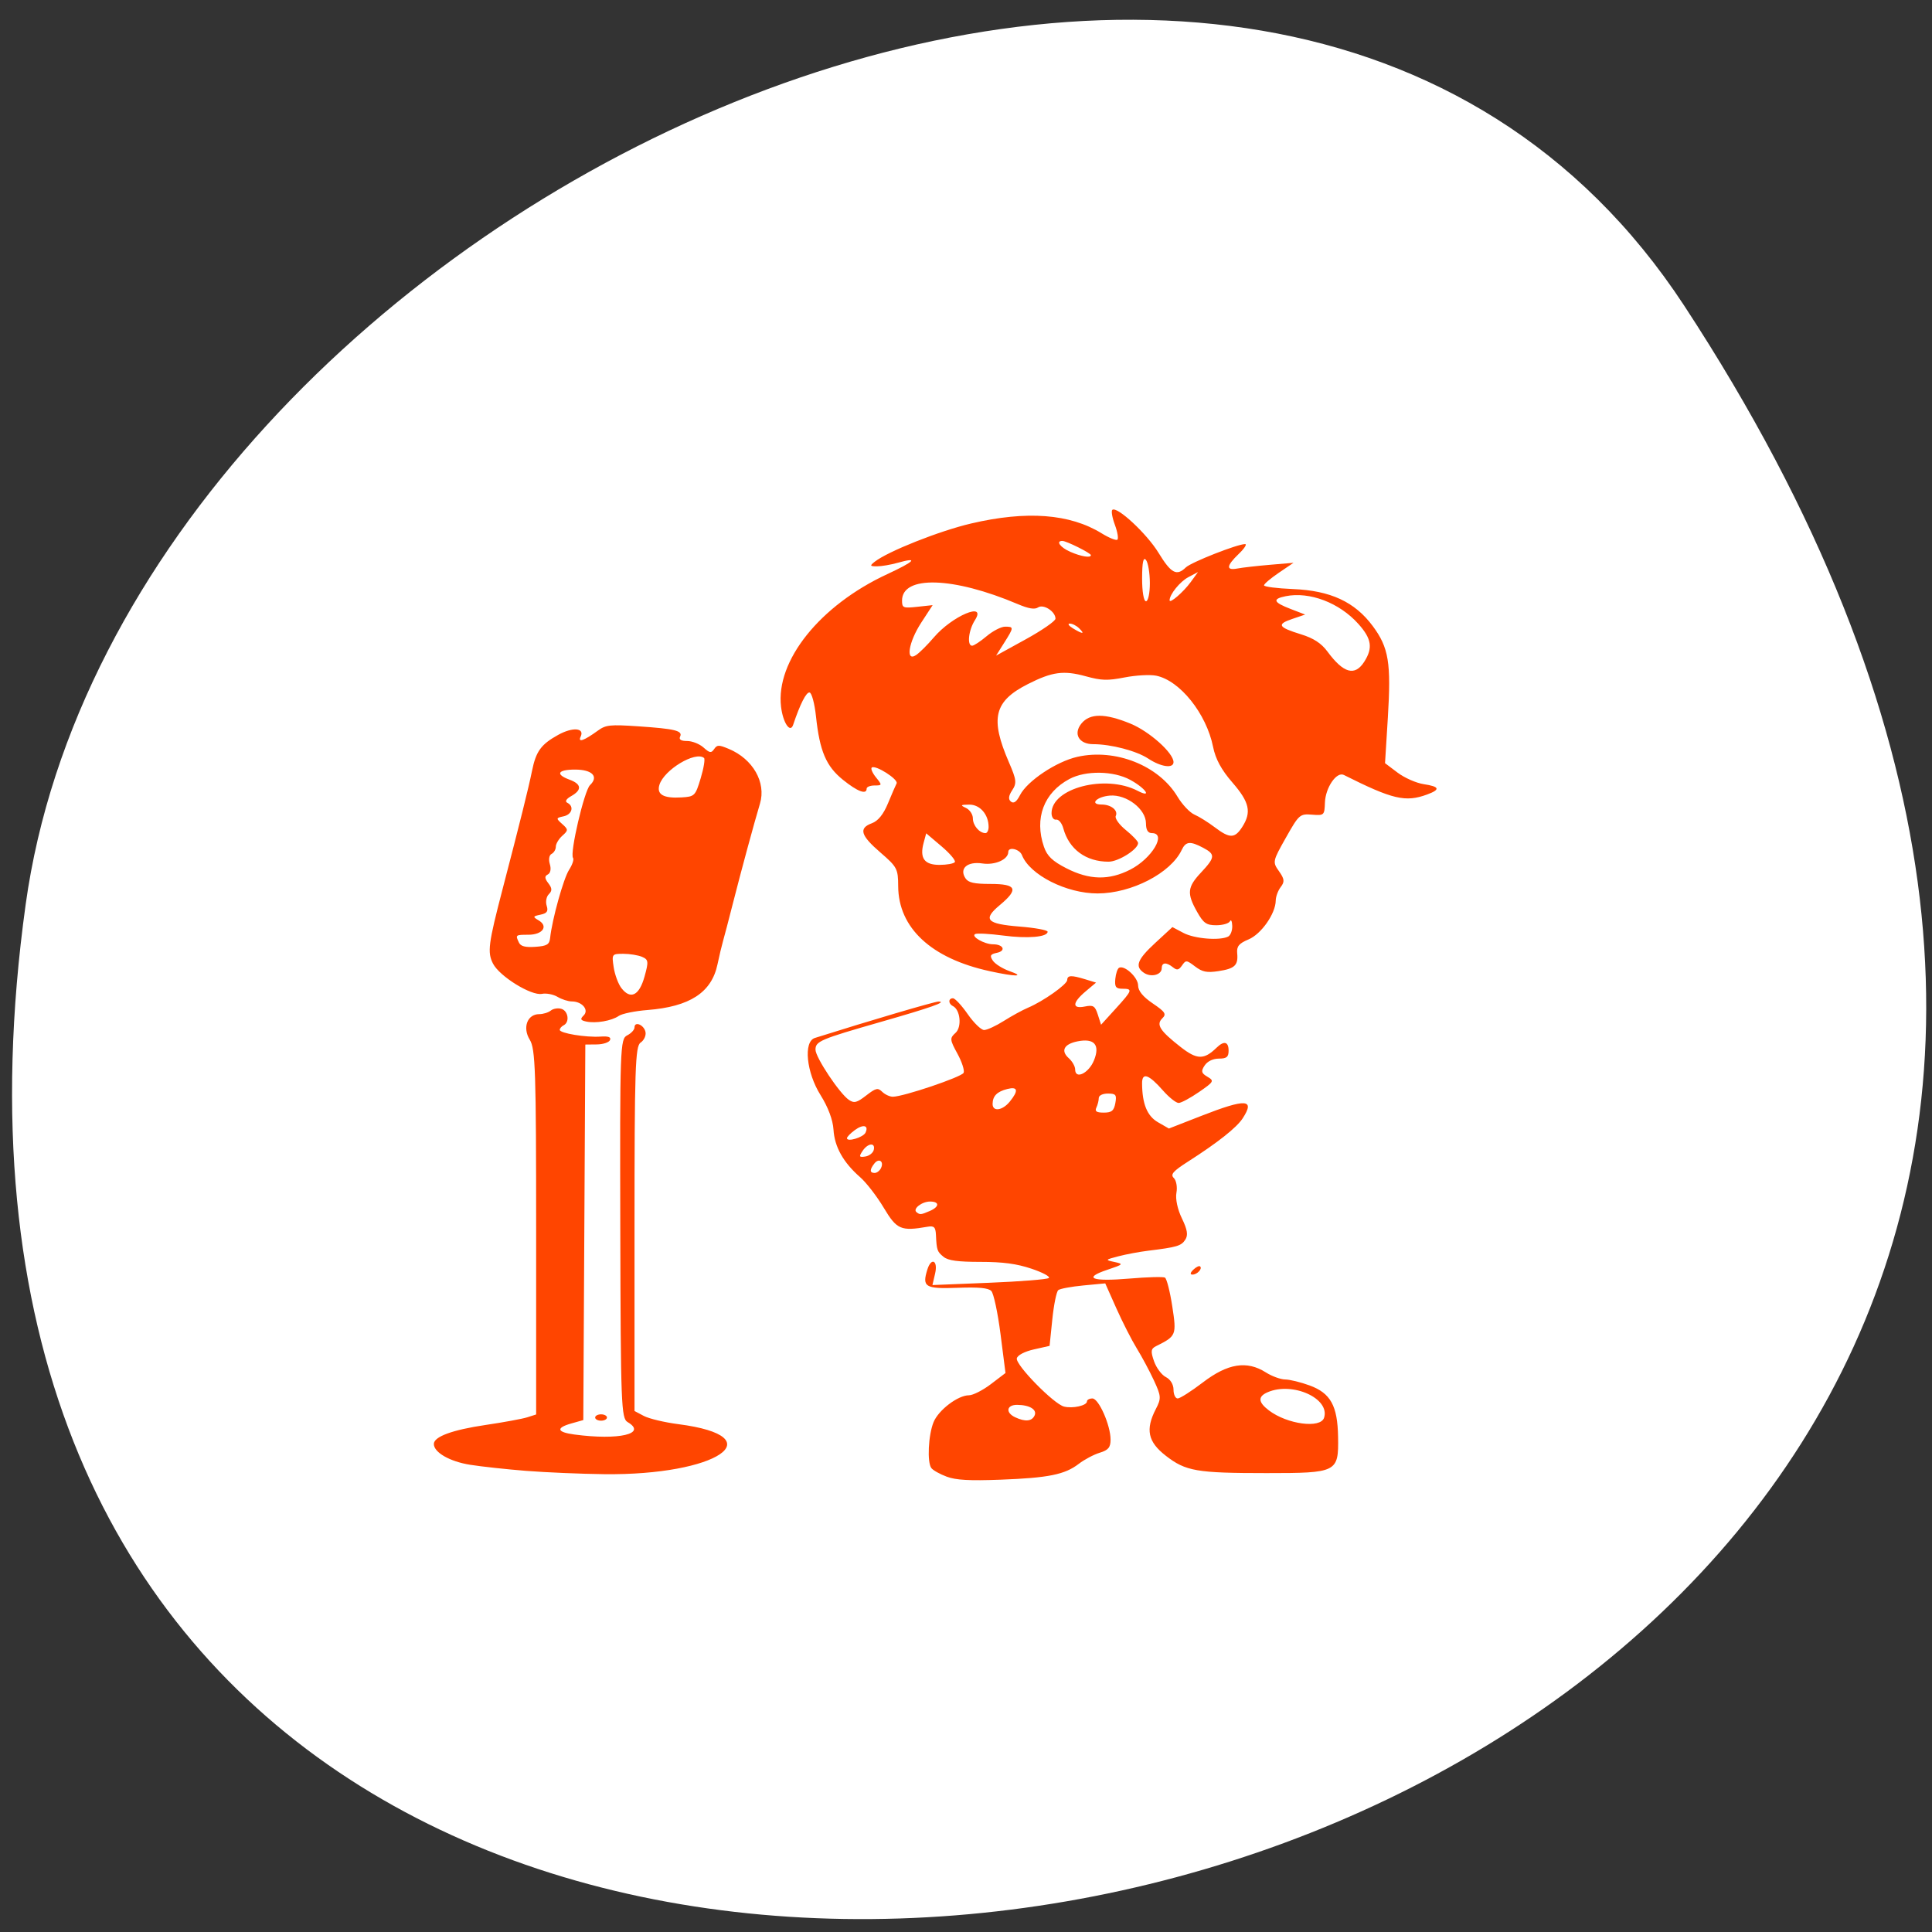 <svg xmlns="http://www.w3.org/2000/svg" viewBox="0 0 256 256"><rect x="0" y="0" width="256" height="256" fill="#333333" stroke="none"/><defs><clipPath><path transform="matrix(15.333 0 0 11.5 415 -125.5)" d="m -24 13 c 0 1.105 -0.672 2 -1.5 2 -0.828 0 -1.5 -0.895 -1.5 -2 0 -1.105 0.672 -2 1.5 -2 0.828 0 1.5 0.895 1.5 2 z"/></clipPath></defs><path d="m 222.65 37.868 c 145.18 221.56 -251.35 307.3 -219.76 79.37 12.881 -92.96 164.23 -164.13 219.76 -79.37 z" transform="translate(0.508 2.624)" style="fill:#fff;color:#000"/><g style="fill:#ff4500"><path d="m 124.45,227.607 c -1.328,-0.523 -2.687,-1.331 -3.02,-1.795 -0.856,-1.19 -0.599,-6.903 0.43,-9.583 0.974,-2.536 4.774,-5.61 6.936,-5.61 0.786,0 2.719,-1.046 4.296,-2.324 l 2.868,-2.324 -0.974,-8.114 c -0.536,-4.463 -1.35,-8.514 -1.809,-9.003 -0.603,-0.642 -2.452,-0.826 -6.639,-0.663 -6.32,0.247 -6.959,-0.165 -5.896,-3.802 0.768,-2.63 2.118,-1.909 1.524,0.813 l -0.528,2.417 11.097,-0.477 c 6.103,-0.262 11.373,-0.708 11.711,-0.991 0.338,-0.283 -1.183,-1.156 -3.38,-1.941 -2.926,-1.045 -5.604,-1.427 -10.007,-1.427 -4.437,0 -6.329,-0.273 -7.223,-1.041 -1.271,-1.092 -1.365,-1.378 -1.509,-4.592 -0.073,-1.624 -0.371,-1.936 -1.631,-1.703 -5.245,0.969 -6.044,0.602 -8.6,-3.956 -1.337,-2.383 -3.419,-5.255 -4.627,-6.38 -3.307,-3.082 -5.017,-6.327 -5.223,-9.916 -0.117,-2.029 -1.058,-4.707 -2.533,-7.206 -2.791,-4.728 -3.398,-11.167 -1.125,-11.931 10.896,-3.661 23.515,-7.616 24.251,-7.601 1.749,0.037 -1.487,1.254 -11.266,4.235 -11.941,3.64 -12.856,4.054 -12.856,5.812 0,1.608 4.738,9.183 6.555,10.479 1.027,0.732 1.545,0.591 3.379,-0.919 1.914,-1.575 2.281,-1.665 3.151,-0.764 0.542,0.561 1.474,1.02 2.072,1.02 2.054,0 13.484,-4.109 13.877,-4.988 0.216,-0.484 -0.333,-2.29 -1.221,-4.014 -1.487,-2.889 -1.516,-3.227 -0.374,-4.312 1.285,-1.22 0.959,-4.827 -0.507,-5.606 -0.929,-0.493 -0.919,-1.625 0.015,-1.625 0.4,0 1.701,1.491 2.892,3.313 1.191,1.822 2.636,3.313 3.211,3.314 0.575,3.7e-4 2.31,-0.851 3.856,-1.892 1.546,-1.041 3.678,-2.282 4.738,-2.759 2.999,-1.348 7.683,-4.868 7.698,-5.787 0.017,-1.008 0.81,-1.04 3.553,-0.143 l 2.097,0.685 -2.047,1.836 c -2.635,2.363 -2.696,3.704 -0.143,3.154 1.65,-0.356 1.988,-0.129 2.539,1.696 l 0.635,2.106 2.859,-3.348 c 3.308,-3.873 3.399,-4.164 1.305,-4.164 -1.261,0 -1.52,-0.385 -1.374,-2.039 0.099,-1.121 0.436,-2.174 0.747,-2.34 1.09,-0.579 3.723,2.037 3.723,3.697 -3e-5,1.121 0.95,2.361 2.872,3.748 2.447,1.765 2.724,2.226 1.874,3.106 -1.261,1.306 -0.493,2.586 3.59,5.986 3.214,2.676 4.576,2.703 7.052,0.139 1.451,-1.502 2.349,-1.263 2.349,0.627 0,1.319 -0.387,1.657 -1.901,1.657 -1.161,0 -2.249,0.56 -2.797,1.439 -0.746,1.198 -0.654,1.591 0.55,2.347 1.367,0.859 1.279,1.032 -1.638,3.176 -1.696,1.247 -3.495,2.278 -3.997,2.292 -0.503,0.014 -1.891,-1.159 -3.085,-2.605 -2.783,-3.372 -4.101,-3.853 -4.09,-1.491 0.02,4.283 0.994,6.824 3.114,8.121 l 2.142,1.311 6.389,-2.655 c 8.748,-3.636 10.547,-3.518 8.076,0.526 -1.186,1.942 -4.889,5.063 -10.698,9.017 -2.958,2.014 -3.517,2.698 -2.803,3.436 0.49,0.507 0.721,1.894 0.513,3.082 -0.223,1.275 0.217,3.465 1.073,5.344 1.083,2.376 1.248,3.509 0.652,4.466 -0.802,1.288 -1.621,1.544 -7.309,2.287 -1.697,0.222 -4.299,0.741 -5.784,1.154 -2.623,0.73 -2.645,0.763 -0.771,1.192 1.823,0.417 1.747,0.506 -1.4,1.625 -4.893,1.74 -3.063,2.506 4.376,1.832 3.457,-0.313 6.567,-0.404 6.911,-0.201 0.344,0.203 0.991,2.904 1.438,6.002 0.866,5.999 0.786,6.21 -3.143,8.284 -1.054,0.556 -1.124,1.064 -0.435,3.165 0.451,1.376 1.495,2.865 2.321,3.308 0.898,0.482 1.501,1.54 1.501,2.634 0,1.006 0.368,1.829 0.817,1.829 0.45,0 2.67,-1.506 4.934,-3.346 4.889,-3.974 8.624,-4.607 12.345,-2.092 1.189,0.804 2.897,1.468 3.794,1.476 0.897,0.008 3.046,0.567 4.774,1.241 4.129,1.612 5.491,4.232 5.593,10.757 0.115,7.381 -0.177,7.538 -14.022,7.538 -13.707,0 -15.836,-0.39 -19.745,-3.618 -3.522,-2.908 -4.035,-5.474 -1.95,-9.761 1.077,-2.216 1.048,-2.676 -0.381,-5.958 -0.852,-1.956 -2.365,-4.967 -3.363,-6.69 -0.998,-1.724 -2.796,-5.48 -3.997,-8.348 l -2.182,-5.214 -4.288,0.433 c -2.358,0.238 -4.572,0.677 -4.918,0.975 -0.347,0.298 -0.872,3.037 -1.167,6.087 l -0.536,5.544 -3.085,0.742 c -1.813,0.436 -3.189,1.203 -3.338,1.859 -0.301,1.33 7.213,9.51 9.246,10.065 1.697,0.463 4.503,-0.205 4.503,-1.073 0,-0.34 0.481,-0.618 1.068,-0.618 1.243,0 3.559,5.59 3.559,8.591 0,1.623 -0.438,2.188 -2.121,2.734 -1.166,0.379 -3.014,1.421 -4.107,2.316 -2.736,2.242 -5.937,2.932 -15.366,3.311 -6.06,0.243 -8.705,0.086 -10.511,-0.626 z m 73.955,-12.293 c 1.224,-4.023 -6.159,-7.586 -11.054,-5.335 -1.961,0.902 -1.885,2.079 0.244,3.798 3.59,2.899 10.113,3.826 10.81,1.537 z M 141.653,214.86 c 0.554,-1.24 -0.951,-2.228 -3.414,-2.243 -2.075,-0.012 -2.319,1.62 -0.386,2.588 1.961,0.981 3.26,0.863 3.8,-0.345 z m -20.522,-42.704 c 1.901,-0.874 1.925,-1.965 0.044,-1.965 -1.609,0 -3.45,1.534 -2.658,2.215 0.669,0.575 0.86,0.557 2.615,-0.25 z m -9.571,-8.952 c 0.625,-1.399 -0.418,-2.154 -1.306,-0.946 -0.944,1.283 -0.925,1.969 0.054,1.969 0.437,0 1.001,-0.46 1.252,-1.023 z m -1.421,-3.79 c 0.359,-1.604 -1.161,-1.444 -2.205,0.232 -0.739,1.186 -0.661,1.351 0.542,1.152 0.773,-0.128 1.521,-0.751 1.663,-1.385 z m -1.622,-3.592 c 0.686,-1.536 -0.433,-1.83 -2.084,-0.546 -0.851,0.662 -1.547,1.427 -1.547,1.701 0,0.846 3.19,-0.169 3.631,-1.155 z m 48.974,-6.176 c 0.294,-1.723 0.1,-1.988 -1.455,-1.988 -1.035,0 -1.794,0.398 -1.794,0.94 0,0.517 -0.211,1.412 -0.468,1.988 -0.35,0.783 0.018,1.048 1.455,1.048 1.547,0 1.989,-0.389 2.263,-1.988 z m -20.69,-0.308 c 1.755,-2.302 1.591,-3.188 -0.49,-2.63 -2.005,0.538 -2.863,1.463 -2.88,3.103 -0.017,1.691 1.928,1.418 3.37,-0.474 z m 16.502,-8.602 c 1.238,-3.247 0.065,-4.681 -3.245,-3.967 -2.645,0.571 -3.319,1.967 -1.694,3.51 0.688,0.653 1.25,1.708 1.25,2.344 0,2.172 2.66,0.811 3.689,-1.887 z M 42.033,226.394 c -3.817,-0.321 -8.775,-0.894 -11.017,-1.274 -3.985,-0.674 -7.106,-2.58 -7.106,-4.339 0,-1.529 3.616,-2.942 10.162,-3.971 3.53,-0.555 7.199,-1.274 8.154,-1.598 l 1.735,-0.589 0,-38.021 c 0,-33.709 -0.142,-38.265 -1.248,-40.172 -1.466,-2.525 -0.491,-5.343 1.849,-5.343 0.773,0 1.798,-0.338 2.278,-0.751 0.48,-0.413 1.417,-0.571 2.082,-0.352 1.342,0.443 1.642,2.783 0.437,3.423 -0.424,0.225 -0.771,0.657 -0.771,0.959 0,0.709 5.133,1.61 7.991,1.404 1.555,-0.112 2.105,0.103 1.86,0.727 -0.191,0.487 -1.358,0.897 -2.593,0.91 l -2.245,0.024 -0.199,39.181 -0.199,39.181 -2.307,0.691 c -3.126,0.937 -2.902,1.828 0.584,2.323 8.719,1.239 14.299,-0.153 10.411,-2.596 -1.257,-0.79 -1.356,-3.547 -1.438,-40.386 -0.085,-37.909 -0.029,-39.57 1.35,-40.31 0.791,-0.424 1.438,-1.172 1.438,-1.662 0,-1.38 1.899,-0.511 2.158,0.987 0.127,0.732 -0.307,1.715 -0.964,2.183 -1.052,0.751 -1.194,5.357 -1.194,38.864 l 0,38.012 1.835,1.033 c 1.009,0.568 4.046,1.338 6.748,1.711 18.89,2.605 7.608,10.715 -14.519,10.437 -4.582,-0.058 -11.454,-0.367 -15.271,-0.689 z m 13.496,-11.136 c 0,-0.365 0.521,-0.663 1.157,-0.663 0.636,0 1.157,0.298 1.157,0.663 0,0.365 -0.521,0.663 -1.157,0.663 -0.636,0 -1.157,-0.298 -1.157,-0.663 z M 172.765,184.424 c 0.537,-0.556 1.134,-0.874 1.328,-0.707 0.535,0.46 -0.552,1.717 -1.484,1.717 -0.511,0 -0.453,-0.38 0.155,-1.01 z M 53.753,132.625 c -1.104,-0.256 -1.203,-0.516 -0.484,-1.261 1.11,-1.15 -0.295,-2.927 -2.314,-2.927 -0.715,0 -1.974,-0.43 -2.798,-0.955 -0.823,-0.525 -2.203,-0.807 -3.066,-0.627 -2.087,0.437 -8.303,-3.654 -9.581,-6.305 -1.139,-2.363 -0.924,-4.14 1.894,-15.641 3.407,-13.906 5.062,-20.984 5.748,-24.582 0.781,-4.095 1.762,-5.531 5.133,-7.517 2.834,-1.669 5.222,-1.468 4.401,0.37 -0.588,1.316 0.648,0.853 3.399,-1.273 1.528,-1.181 2.376,-1.276 7.884,-0.881 7.23,0.518 8.761,0.92 8.21,2.157 -0.272,0.608 0.184,0.909 1.379,0.909 0.981,0 2.424,0.608 3.206,1.351 1.234,1.172 1.51,1.216 2.086,0.331 0.59,-0.906 0.908,-0.91 2.871,-0.038 4.735,2.104 7.359,7 6.116,11.413 -1.159,4.114 -3.68,14.005 -5.289,20.744 -0.826,3.463 -1.707,7.042 -1.956,7.953 -0.25,0.911 -0.737,3.097 -1.084,4.857 -1.156,5.87 -5.426,8.831 -13.738,9.526 -2.45,0.205 -4.976,0.758 -5.612,1.228 -1.407,1.04 -4.515,1.608 -6.403,1.17 z m 11.447,-9.349 c 0.83,-3.169 0.785,-3.565 -0.47,-4.142 -0.763,-0.351 -2.419,-0.638 -3.679,-0.638 -2.244,0 -2.283,0.058 -1.889,2.817 0.221,1.549 0.904,3.506 1.518,4.348 1.785,2.452 3.487,1.554 4.519,-2.385 z m -18.498,-8.094 c 0.393,-3.88 2.623,-12.411 3.712,-14.202 0.649,-1.067 0.999,-2.192 0.778,-2.5 -0.67,-0.932 2.202,-14.04 3.326,-15.181 1.76,-1.786 0.444,-3.244 -2.927,-3.244 -3.417,0 -3.923,0.993 -1.074,2.109 2.346,0.919 2.463,2.133 0.329,3.418 -1,0.602 -1.289,1.127 -0.771,1.402 1.381,0.733 0.928,2.451 -0.745,2.827 -1.487,0.334 -1.501,0.422 -0.266,1.595 1.217,1.156 1.219,1.325 0.031,2.453 -0.702,0.667 -1.276,1.693 -1.276,2.281 0,0.588 -0.375,1.268 -0.834,1.511 -0.472,0.251 -0.62,1.174 -0.341,2.13 0.291,0.997 0.13,1.88 -0.394,2.159 -0.659,0.35 -0.633,0.82 0.102,1.832 0.748,1.03 0.774,1.583 0.103,2.277 -0.487,0.504 -0.68,1.59 -0.43,2.413 0.351,1.153 0.074,1.581 -1.207,1.869 -1.52,0.342 -1.551,0.443 -0.362,1.191 1.958,1.231 0.773,2.997 -2.011,2.997 -2.534,0 -2.571,0.032 -1.854,1.638 0.348,0.78 1.248,1.027 3.214,0.883 2.281,-0.168 2.758,-0.473 2.899,-1.858 z M 76.219,81.847 c 0.598,-2.113 0.888,-4.013 0.645,-4.222 -1.696,-1.458 -7.82,2.467 -8.734,5.598 -0.593,2.03 0.784,2.869 4.334,2.639 2.571,-0.167 2.708,-0.314 3.755,-4.015 z m 56.622,40.264 c -11.438,-2.647 -17.875,-9.017 -17.914,-17.727 -0.016,-3.628 -0.208,-4.015 -3.487,-7.028 -3.899,-3.582 -4.304,-5.072 -1.661,-6.107 1.202,-0.471 2.255,-1.856 3.138,-4.128 0.731,-1.881 1.495,-3.762 1.699,-4.18 0.406,-0.833 -4.147,-3.928 -4.867,-3.309 -0.245,0.211 0.13,1.138 0.833,2.061 1.223,1.604 1.211,1.678 -0.281,1.678 -0.858,0 -1.56,0.298 -1.56,0.663 0,1.321 -1.784,0.611 -4.644,-1.847 -3.303,-2.839 -4.555,-5.977 -5.284,-13.246 -0.266,-2.651 -0.83,-4.888 -1.254,-4.971 -0.648,-0.126 -1.853,2.398 -3.225,6.754 -0.574,1.821 -1.997,-0.454 -2.369,-3.786 -1.072,-9.589 7.617,-21.142 20.803,-27.658 5.425,-2.681 6.251,-3.631 2.068,-2.378 -1.357,0.407 -3.185,0.739 -4.061,0.739 -1.393,0 -1.451,-0.119 -0.463,-0.948 2.587,-2.172 12.694,-6.443 18.917,-7.993 10.9,-2.715 19.34,-2.034 25.59,2.062 1.435,0.941 2.816,1.534 3.068,1.317 0.252,-0.217 0.032,-1.618 -0.49,-3.114 -0.522,-1.496 -0.744,-2.895 -0.495,-3.109 0.932,-0.801 6.766,4.976 9.057,8.969 2.463,4.293 3.547,4.911 5.348,3.046 1.035,-1.072 10.089,-4.869 11.61,-4.869 0.422,0 -0.131,0.918 -1.229,2.039 -2.456,2.508 -2.542,3.518 -0.261,3.053 0.954,-0.195 3.817,-0.542 6.362,-0.772 l 4.627,-0.418 -2.892,2.09 c -1.591,1.15 -2.892,2.327 -2.892,2.616 0,0.289 2.55,0.637 5.666,0.772 7.361,0.319 12.122,2.669 15.649,7.724 3.137,4.495 3.625,7.657 2.956,19.149 l -0.55,9.46 2.462,1.976 c 1.354,1.087 3.651,2.168 5.105,2.402 3.149,0.508 3.341,1.118 0.68,2.161 -4.243,1.661 -6.761,1.032 -16.318,-4.078 -1.421,-0.76 -3.605,2.631 -3.709,5.76 -0.089,2.658 -0.158,2.726 -2.543,2.524 -2.367,-0.201 -2.544,-0.034 -5.113,4.812 -2.604,4.911 -2.633,5.062 -1.352,6.986 1.081,1.623 1.141,2.199 0.345,3.298 -0.53,0.732 -0.972,2.007 -0.981,2.832 -0.031,2.728 -2.839,6.998 -5.331,8.105 -1.877,0.834 -2.35,1.447 -2.223,2.88 0.224,2.524 -0.462,3.219 -3.691,3.739 -2.256,0.364 -3.137,0.176 -4.561,-0.974 -1.687,-1.362 -1.801,-1.371 -2.563,-0.21 -0.639,0.974 -0.991,1.05 -1.771,0.387 -1.315,-1.119 -2.207,-1.043 -2.207,0.186 0,1.388 -2.08,1.965 -3.48,0.966 -1.846,-1.316 -1.33,-2.765 2.23,-6.261 l 3.345,-3.286 2.171,1.222 c 2.157,1.214 7.088,1.644 8.748,0.762 0.477,-0.253 0.84,-1.263 0.807,-2.244 -0.034,-0.981 -0.236,-1.411 -0.45,-0.955 -0.214,0.456 -1.418,0.828 -2.676,0.828 -1.943,0 -2.511,-0.424 -3.775,-2.817 -2.025,-3.833 -1.902,-5.13 0.77,-8.166 2.803,-3.184 2.856,-3.814 0.434,-5.178 -2.561,-1.442 -3.412,-1.35 -4.212,0.458 -2.132,4.819 -9.829,9.057 -16.47,9.069 -6.124,0.011 -13.312,-3.865 -14.84,-8.001 -0.47,-1.273 -2.679,-1.813 -2.679,-0.655 0,1.569 -2.603,2.799 -5.079,2.4 -2.946,-0.475 -4.583,1.056 -3.312,3.098 0.565,0.907 1.7,1.177 4.947,1.177 5.081,0 5.527,1.092 1.799,4.398 -3.423,3.035 -2.636,3.945 3.893,4.498 3.005,0.254 5.463,0.737 5.463,1.073 0,1.117 -3.91,1.473 -8.731,0.796 -2.621,-0.368 -5.077,-0.51 -5.46,-0.314 -0.929,0.475 1.791,2.142 3.496,2.142 2.019,0 2.606,1.361 0.765,1.775 -1.305,0.293 -1.456,0.593 -0.816,1.622 0.432,0.694 1.899,1.681 3.259,2.192 3.194,1.201 1.271,1.208 -3.889,0.014 z m 27.563,-21.175 c 4.271,-2.317 7.229,-7.625 4.248,-7.625 -0.778,0 -1.157,-0.668 -1.157,-2.039 0,-2.963 -3.788,-6.069 -7.064,-5.791 -2.634,0.223 -4.075,1.865 -1.637,1.865 1.863,0 3.297,1.23 2.781,2.386 -0.221,0.494 0.674,1.823 1.988,2.953 1.314,1.129 2.39,2.343 2.39,2.696 0,1.304 -3.849,3.895 -5.787,3.895 -4.45,0 -7.752,-2.59 -8.872,-6.959 -0.28,-1.094 -0.914,-1.914 -1.408,-1.823 -0.494,0.091 -0.899,-0.514 -0.899,-1.344 0,-5.235 10.563,-8.162 16.863,-4.672 2.955,1.637 1.617,-0.5 -1.42,-2.269 -3.285,-1.913 -8.74,-2.003 -11.928,-0.197 -5.029,2.849 -6.924,8.212 -5.003,14.157 0.623,1.929 1.662,2.988 4.388,4.474 4.523,2.465 8.349,2.555 12.517,0.293 z m -34.376,-1.57 c 0.226,-0.315 -0.943,-1.796 -2.598,-3.291 l -3.01,-2.719 -0.499,1.951 c -0.823,3.222 0.118,4.632 3.093,4.632 1.431,0 2.787,-0.258 3.013,-0.572 z m 56.342,-7.348 c 1.852,-3.077 1.418,-5.159 -1.927,-9.258 -2.175,-2.665 -3.311,-4.896 -3.796,-7.459 -1.313,-6.933 -6.501,-13.837 -11.152,-14.84 -1.188,-0.256 -3.961,-0.095 -6.161,0.359 -3.411,0.703 -4.542,0.667 -7.672,-0.246 -4.309,-1.257 -6.54,-0.935 -11.303,1.632 -6.655,3.587 -7.465,7.146 -3.718,16.347 1.474,3.621 1.553,4.338 0.634,5.812 -0.722,1.16 -0.8,1.895 -0.249,2.368 0.551,0.473 1.105,0.05 1.786,-1.362 1.415,-2.936 7.117,-6.987 11.226,-7.976 7.462,-1.795 15.974,1.805 19.636,8.306 0.927,1.646 2.42,3.33 3.318,3.743 0.898,0.413 2.686,1.6 3.974,2.637 2.96,2.384 3.939,2.373 5.405,-0.064 z m -18.428,-14.256 c -2.3,-1.616 -7.293,-3.009 -10.786,-3.009 -2.8,0 -3.959,-2.15 -2.319,-4.301 1.656,-2.172 4.608,-2.17 9.607,0.008 3.715,1.618 8.45,6.122 8.45,8.038 0,1.382 -2.457,1.017 -4.952,-0.736 z m -31.293,14.254 c 0,-2.591 -1.694,-4.671 -3.787,-4.65 -1.729,0.017 -1.816,0.111 -0.647,0.696 0.742,0.372 1.35,1.347 1.35,2.167 0,1.48 1.283,3.082 2.468,3.082 0.339,0 0.617,-0.582 0.617,-1.294 z m 73.629,-34.462 c 1.734,-2.882 1.451,-4.81 -1.16,-7.908 -3.72,-4.414 -9.56,-6.78 -14.239,-5.771 -2.67,0.576 -2.423,1.271 0.944,2.651 l 2.877,1.179 -2.545,0.92 c -3.094,1.118 -2.76,1.731 1.749,3.211 2.436,0.799 3.967,1.862 5.156,3.578 3.155,4.553 5.372,5.211 7.219,2.142 z m -84.371,-5.071 c 3.613,-4.512 10.447,-7.573 8.063,-3.61 -1.255,2.086 -1.59,5.335 -0.55,5.335 0.345,0 1.624,-0.895 2.843,-1.988 1.219,-1.094 2.846,-1.988 3.615,-1.988 1.752,0 1.744,0.132 -0.182,3.378 l -1.58,2.662 5.822,-3.41 c 3.202,-1.875 5.822,-3.809 5.822,-4.298 0,-1.499 -2.348,-3.109 -3.42,-2.345 -0.658,0.469 -1.856,0.26 -3.967,-0.694 -12.655,-5.718 -22.69,-6.044 -22.69,-0.736 0,1.525 0.213,1.617 2.999,1.296 l 2.999,-0.346 -2.228,3.639 c -2.507,4.095 -3.129,8.287 -1.006,6.772 0.672,-0.479 2.229,-2.129 3.459,-3.666 z m 28.48,-1.921 c -0.528,-0.547 -1.351,-0.985 -1.83,-0.973 -0.478,0.012 -0.196,0.459 0.627,0.994 1.923,1.25 2.421,1.241 1.202,-0.021 z m 13.87,-9.444 c -0.006,-2.096 -0.348,-4.258 -0.759,-4.805 -0.521,-0.692 -0.751,0.464 -0.759,3.811 -0.007,2.768 0.315,4.805 0.759,4.805 0.426,0 0.766,-1.705 0.759,-3.811 z m 8.005,-0.186 1.438,-2.098 -1.897,1.068 c -1.644,0.926 -3.677,3.596 -3.677,4.829 0,0.772 2.709,-1.716 4.137,-3.8 z m -19.561,-5.623 c 0,-0.421 -4.793,-2.967 -5.591,-2.97 -1.344,-0.006 -0.419,1.355 1.542,2.269 2.142,0.998 4.049,1.329 4.049,0.701 z" transform="matrix(0.676 0 0 0.635 41.324 51.139)"/></g></svg>